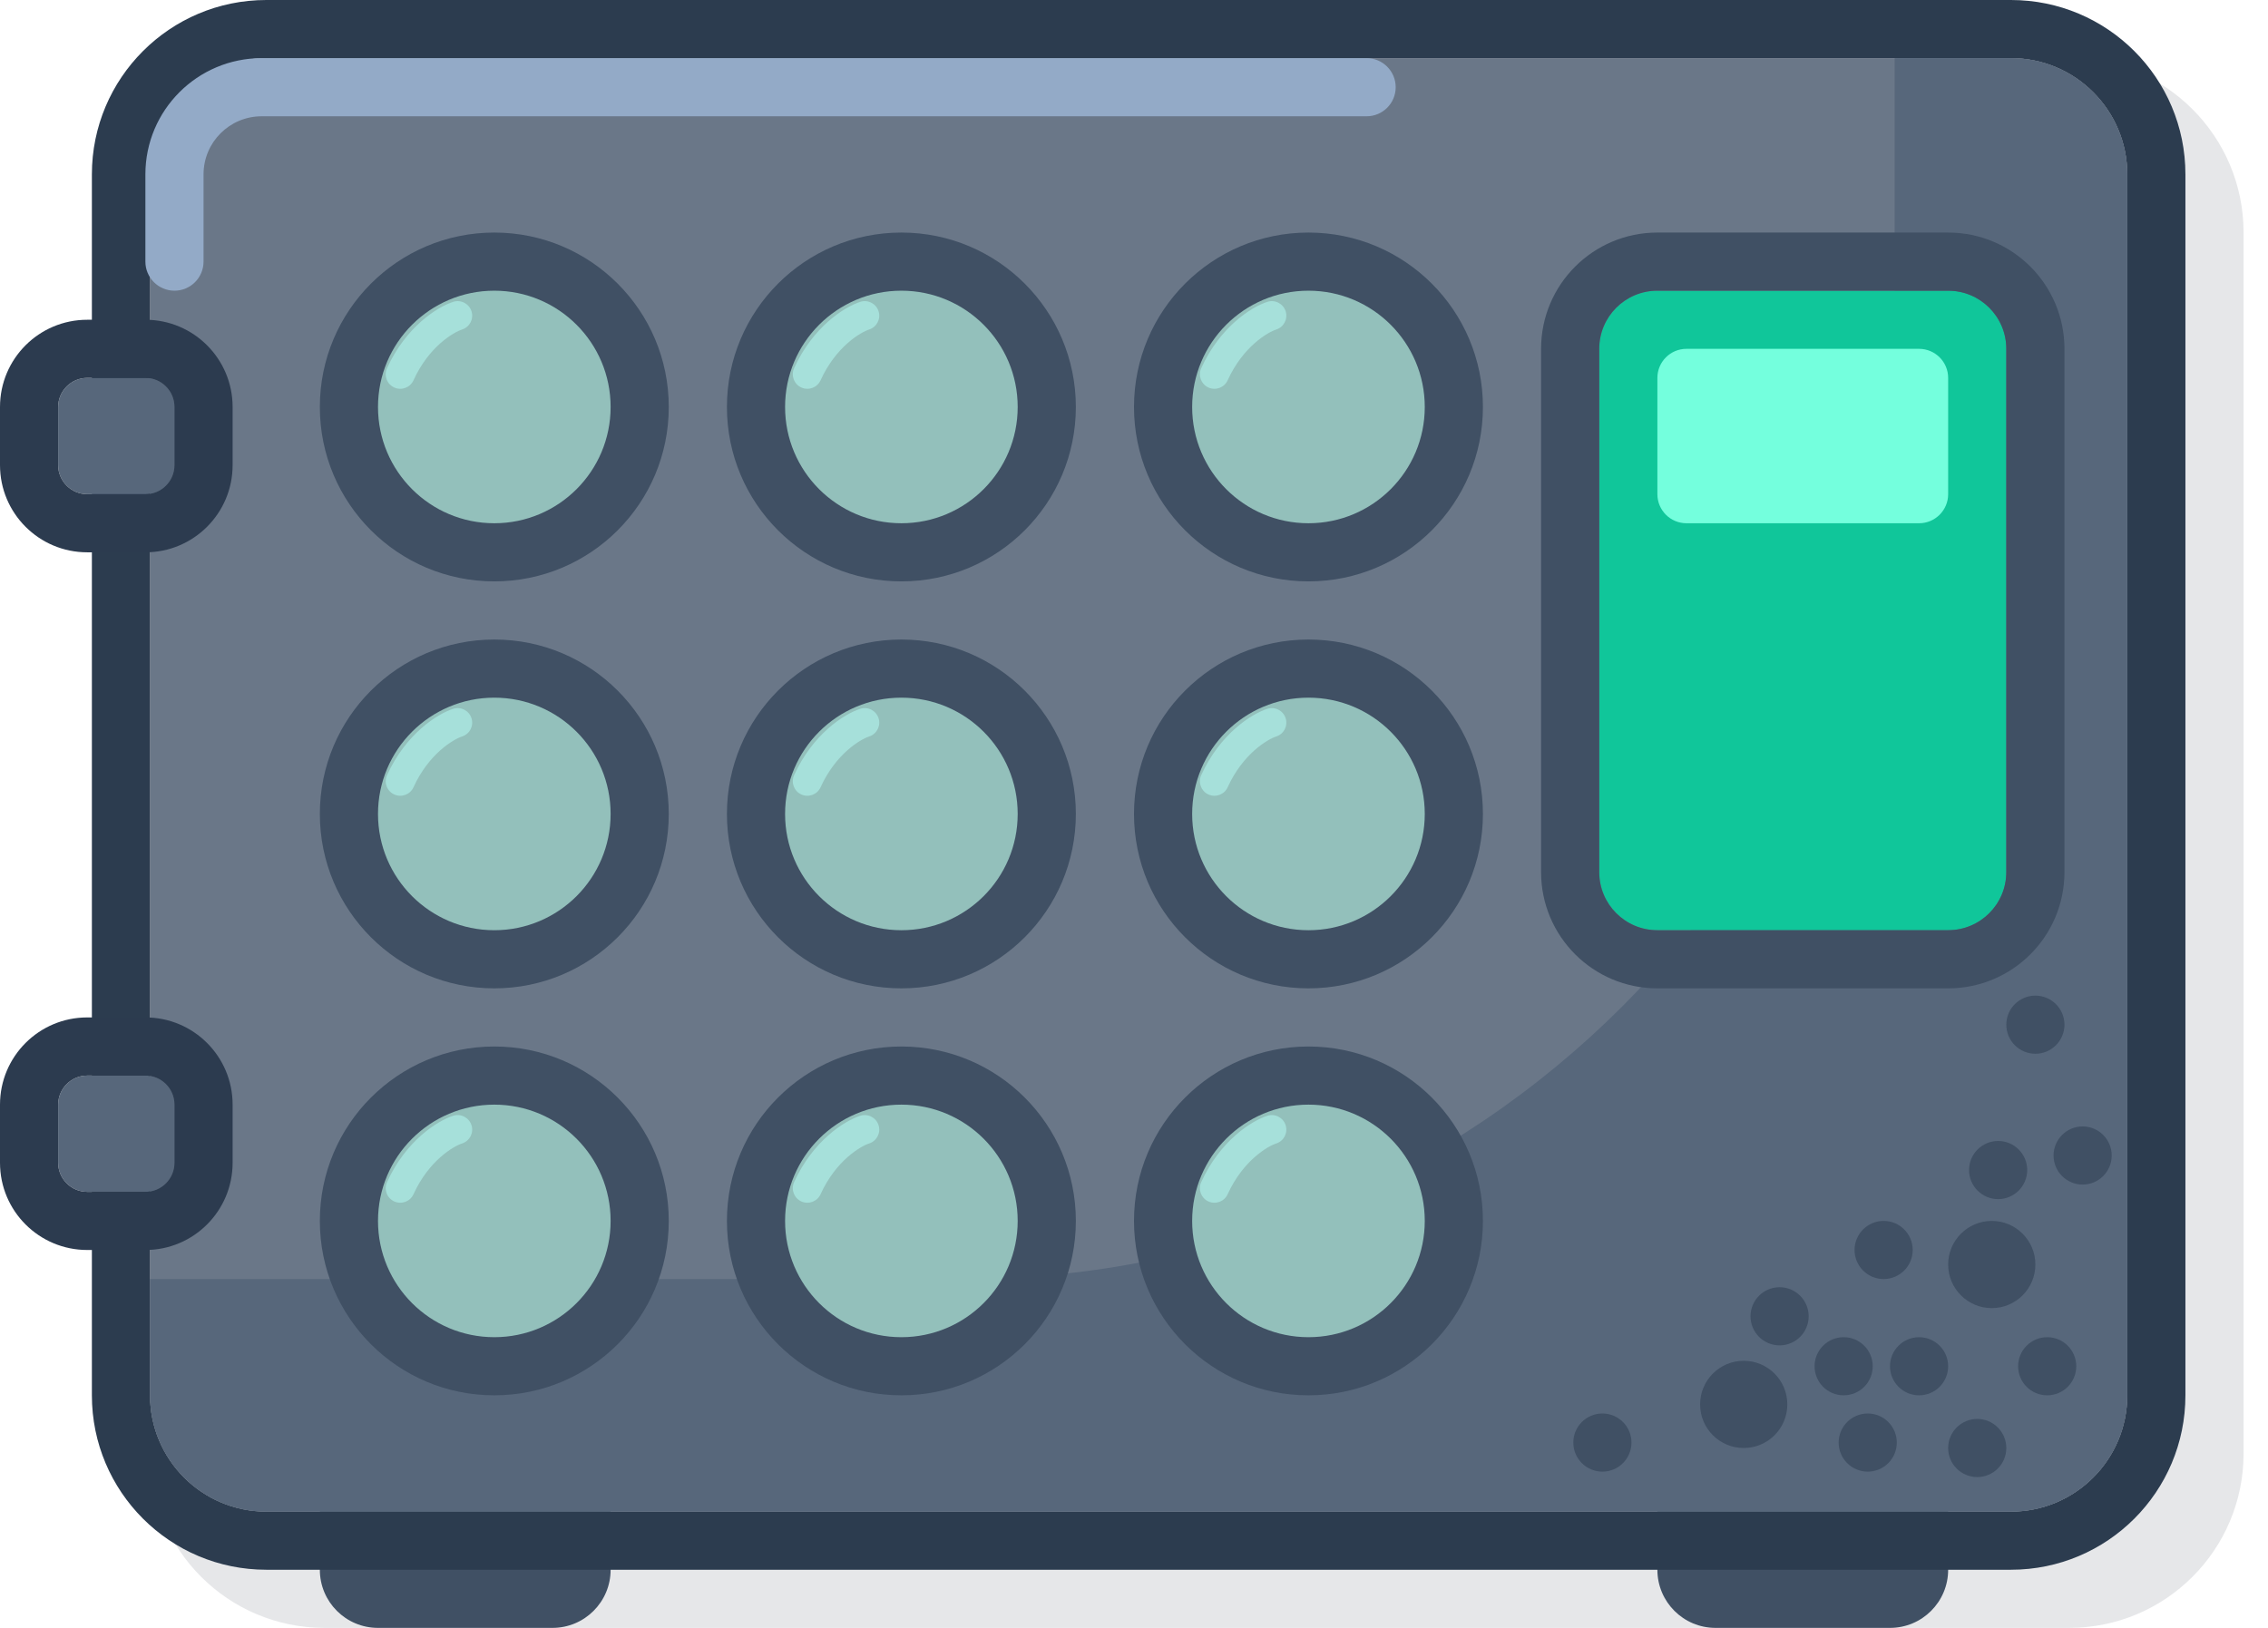 <svg width="78" height="56" viewBox="0 0 78 56" fill="none" xmlns="http://www.w3.org/2000/svg">
<path d="M71.16 2H11.16C7.846 2 5.16 4.686 5.16 8V50C5.16 53.314 7.846 56 11.16 56H71.16C74.474 56 77.16 53.314 77.16 50V8C77.16 4.686 74.474 2 71.16 2Z" fill="#021024" fill-opacity="0.1"/>
<path d="M57 52C57 50.895 57.895 50 59 50H65C66.105 50 67 50.895 67 52V54C67 55.105 66.105 56 65 56H59C57.895 56 57 55.105 57 54V52Z" fill="#405064"/>
<path d="M11 52C11 50.895 11.895 50 13 50H19C20.105 50 21 50.895 21 52V54C21 55.105 20.105 56 19 56H13C11.895 56 11 55.105 11 54V52Z" fill="#405064"/>
<path d="M5.16 6C5.16 3.791 6.951 2 9.16 2H69.16C71.369 2 73.16 3.791 73.16 6V48C73.16 50.209 71.369 52 69.16 52H9.16C6.951 52 5.16 50.209 5.16 48V6Z" fill="#6A7788"/>
<path fill-rule="evenodd" clip-rule="evenodd" d="M9.16 0H69.16C72.474 0 75.16 2.686 75.16 6V48C75.16 51.314 72.474 54 69.16 54H9.16C5.846 54 3.16 51.314 3.16 48V6C3.16 2.686 5.846 0 9.16 0ZM9.16 2C6.951 2 5.16 3.791 5.16 6V48C5.16 50.209 6.951 52 9.16 52H69.16C71.369 52 73.16 50.209 73.16 48V6C73.16 3.791 71.369 2 69.16 2H9.16Z" fill="#2C3C4F"/>
<path fill-rule="evenodd" clip-rule="evenodd" d="M5.16 44V48C5.16 50.209 6.951 52 9.16 52H69.16C71.369 52 73.16 50.209 73.16 48V6C73.16 3.791 71.369 2 69.16 2H65.16V12C65.16 29.673 50.833 44 33.16 44H5.16Z" fill="#57677B"/>
<path d="M67 47C67 47.552 66.552 48 66 48C65.448 48 65 47.552 65 47C65 46.448 65.448 46 66 46C66.552 46 67 46.448 67 47Z" fill="#405064"/>
<path d="M71.406 47C71.406 47.552 70.959 48 70.406 48C69.854 48 69.406 47.552 69.406 47C69.406 46.448 69.854 46 70.406 46C70.959 46 71.406 46.448 71.406 47Z" fill="#405064"/>
<path d="M72.625 39.75C72.625 40.302 72.177 40.75 71.625 40.75C71.073 40.75 70.625 40.302 70.625 39.75C70.625 39.198 71.073 38.75 71.625 38.75C72.177 38.75 72.625 39.198 72.625 39.75Z" fill="#405064"/>
<path d="M71 35.25C71 35.802 70.552 36.25 70 36.25C69.448 36.25 69 35.802 69 35.25C69 34.698 69.448 34.25 70 34.25C70.552 34.25 71 34.698 71 35.25Z" fill="#405064"/>
<path d="M69.719 40.25C69.719 40.802 69.271 41.25 68.719 41.25C68.166 41.25 67.719 40.802 67.719 40.25C67.719 39.698 68.166 39.25 68.719 39.25C69.271 39.25 69.719 39.698 69.719 40.25Z" fill="#405064"/>
<path d="M65.781 43C65.781 43.552 65.334 44 64.781 44C64.229 44 63.781 43.552 63.781 43C63.781 42.448 64.229 42 64.781 42C65.334 42 65.781 42.448 65.781 43Z" fill="#405064"/>
<path d="M64.406 47C64.406 47.552 63.959 48 63.406 48C62.854 48 62.406 47.552 62.406 47C62.406 46.448 62.854 46 63.406 46C63.959 46 64.406 46.448 64.406 47Z" fill="#405064"/>
<path d="M69 49.812C69 50.365 68.552 50.812 68 50.812C67.448 50.812 67 50.365 67 49.812C67 49.26 67.448 48.812 68 48.812C68.552 48.812 69 49.26 69 49.812Z" fill="#405064"/>
<path d="M65.234 49.625C65.234 50.177 64.787 50.625 64.234 50.625C63.682 50.625 63.234 50.177 63.234 49.625C63.234 49.073 63.682 48.625 64.234 48.625C64.787 48.625 65.234 49.073 65.234 49.625Z" fill="#405064"/>
<path d="M56.109 49.625C56.109 50.177 55.662 50.625 55.109 50.625C54.557 50.625 54.109 50.177 54.109 49.625C54.109 49.073 54.557 48.625 55.109 48.625C55.662 48.625 56.109 49.073 56.109 49.625Z" fill="#405064"/>
<path d="M62.203 45.281C62.203 45.834 61.755 46.281 61.203 46.281C60.651 46.281 60.203 45.834 60.203 45.281C60.203 44.729 60.651 44.281 61.203 44.281C61.755 44.281 62.203 44.729 62.203 45.281Z" fill="#405064"/>
<path d="M70 43.5C70 44.328 69.328 45 68.5 45C67.672 45 67 44.328 67 43.5C67 42.672 67.672 42 68.5 42C69.328 42 70 42.672 70 43.5Z" fill="#405064"/>
<path d="M61.469 48.312C61.469 49.141 60.797 49.812 59.969 49.812C59.14 49.812 58.469 49.141 58.469 48.312C58.469 47.484 59.14 46.812 59.969 46.812C60.797 46.812 61.469 47.484 61.469 48.312Z" fill="#405064"/>
<path fill-rule="evenodd" clip-rule="evenodd" d="M5 6C5 3.791 6.791 2 9 2H47C47.552 2 48 2.448 48 3C48 3.552 47.552 4 47 4H9C7.895 4 7 4.895 7 6V9C7 9.552 6.552 10 6 10C5.448 10 5 9.552 5 9V6Z" fill="#93AAC7"/>
<path d="M22 14C22 16.761 19.761 19 17 19C14.239 19 12 16.761 12 14C12 11.239 14.239 9 17 9C19.761 9 22 11.239 22 14Z" fill="#93C0BB"/>
<path fill-rule="evenodd" clip-rule="evenodd" d="M17 10C14.791 10 13 11.791 13 14C13 16.209 14.791 18 17 18C19.209 18 21 16.209 21 14C21 11.791 19.209 10 17 10ZM11 14C11 10.686 13.686 8 17 8C20.314 8 23 10.686 23 14C23 17.314 20.314 20 17 20C13.686 20 11 17.314 11 14Z" fill="#405064"/>
<path d="M22 28C22 30.761 19.761 33 17 33C14.239 33 12 30.761 12 28C12 25.239 14.239 23 17 23C19.761 23 22 25.239 22 28Z" fill="#93C0BB"/>
<path fill-rule="evenodd" clip-rule="evenodd" d="M17 24C14.791 24 13 25.791 13 28C13 30.209 14.791 32 17 32C19.209 32 21 30.209 21 28C21 25.791 19.209 24 17 24ZM11 28C11 24.686 13.686 22 17 22C20.314 22 23 24.686 23 28C23 31.314 20.314 34 17 34C13.686 34 11 31.314 11 28Z" fill="#405064"/>
<path d="M22 42C22 44.761 19.761 47 17 47C14.239 47 12 44.761 12 42C12 39.239 14.239 37 17 37C19.761 37 22 39.239 22 42Z" fill="#93C0BB"/>
<path fill-rule="evenodd" clip-rule="evenodd" d="M17 38C14.791 38 13 39.791 13 42C13 44.209 14.791 46 17 46C19.209 46 21 44.209 21 42C21 39.791 19.209 38 17 38ZM11 42C11 38.686 13.686 36 17 36C20.314 36 23 38.686 23 42C23 45.314 20.314 48 17 48C13.686 48 11 45.314 11 42Z" fill="#405064"/>
<path d="M36 14C36 16.761 33.761 19 31 19C28.239 19 26 16.761 26 14C26 11.239 28.239 9 31 9C33.761 9 36 11.239 36 14Z" fill="#93C0BB"/>
<path fill-rule="evenodd" clip-rule="evenodd" d="M31 10C28.791 10 27 11.791 27 14C27 16.209 28.791 18 31 18C33.209 18 35 16.209 35 14C35 11.791 33.209 10 31 10ZM25 14C25 10.686 27.686 8 31 8C34.314 8 37 10.686 37 14C37 17.314 34.314 20 31 20C27.686 20 25 17.314 25 14Z" fill="#405064"/>
<path d="M36 28C36 30.761 33.761 33 31 33C28.239 33 26 30.761 26 28C26 25.239 28.239 23 31 23C33.761 23 36 25.239 36 28Z" fill="#93C0BB"/>
<path fill-rule="evenodd" clip-rule="evenodd" d="M31 24C28.791 24 27 25.791 27 28C27 30.209 28.791 32 31 32C33.209 32 35 30.209 35 28C35 25.791 33.209 24 31 24ZM25 28C25 24.686 27.686 22 31 22C34.314 22 37 24.686 37 28C37 31.314 34.314 34 31 34C27.686 34 25 31.314 25 28Z" fill="#405064"/>
<path d="M36 42C36 44.761 33.761 47 31 47C28.239 47 26 44.761 26 42C26 39.239 28.239 37 31 37C33.761 37 36 39.239 36 42Z" fill="#93C0BB"/>
<path fill-rule="evenodd" clip-rule="evenodd" d="M31 38C28.791 38 27 39.791 27 42C27 44.209 28.791 46 31 46C33.209 46 35 44.209 35 42C35 39.791 33.209 38 31 38ZM25 42C25 38.686 27.686 36 31 36C34.314 36 37 38.686 37 42C37 45.314 34.314 48 31 48C27.686 48 25 45.314 25 42Z" fill="#405064"/>
<path d="M50 14C50 16.761 47.761 19 45 19C42.239 19 40 16.761 40 14C40 11.239 42.239 9 45 9C47.761 9 50 11.239 50 14Z" fill="#93C0BB"/>
<path fill-rule="evenodd" clip-rule="evenodd" d="M45 10C42.791 10 41 11.791 41 14C41 16.209 42.791 18 45 18C47.209 18 49 16.209 49 14C49 11.791 47.209 10 45 10ZM39 14C39 10.686 41.686 8 45 8C48.314 8 51 10.686 51 14C51 17.314 48.314 20 45 20C41.686 20 39 17.314 39 14Z" fill="#405064"/>
<path d="M50 28C50 30.761 47.761 33 45 33C42.239 33 40 30.761 40 28C40 25.239 42.239 23 45 23C47.761 23 50 25.239 50 28Z" fill="#93C0BB"/>
<path fill-rule="evenodd" clip-rule="evenodd" d="M45 24C42.791 24 41 25.791 41 28C41 30.209 42.791 32 45 32C47.209 32 49 30.209 49 28C49 25.791 47.209 24 45 24ZM39 28C39 24.686 41.686 22 45 22C48.314 22 51 24.686 51 28C51 31.314 48.314 34 45 34C41.686 34 39 31.314 39 28Z" fill="#405064"/>
<path d="M50 42C50 44.761 47.761 47 45 47C42.239 47 40 44.761 40 42C40 39.239 42.239 37 45 37C47.761 37 50 39.239 50 42Z" fill="#93C0BB"/>
<path fill-rule="evenodd" clip-rule="evenodd" d="M45 38C42.791 38 41 39.791 41 42C41 44.209 42.791 46 45 46C47.209 46 49 44.209 49 42C49 39.791 47.209 38 45 38ZM39 42C39 38.686 41.686 36 45 36C48.314 36 51 38.686 51 42C51 45.314 48.314 48 45 48C41.686 48 39 45.314 39 42Z" fill="#405064"/>
<path fill-rule="evenodd" clip-rule="evenodd" d="M16.215 38.707C16.299 38.971 16.154 39.252 15.89 39.336C15.611 39.425 14.75 39.916 14.221 41.082C14.107 41.333 13.81 41.444 13.559 41.33C13.307 41.216 13.196 40.92 13.31 40.668C13.958 39.241 15.042 38.557 15.587 38.383C15.85 38.299 16.131 38.444 16.215 38.707Z" fill="#A6E0DA"/>
<path fill-rule="evenodd" clip-rule="evenodd" d="M30.215 38.707C30.299 38.971 30.154 39.252 29.89 39.336C29.611 39.425 28.75 39.916 28.221 41.082C28.107 41.333 27.81 41.444 27.559 41.33C27.308 41.216 27.196 40.92 27.31 40.668C27.958 39.241 29.042 38.557 29.587 38.383C29.85 38.299 30.131 38.444 30.215 38.707Z" fill="#A6E0DA"/>
<path fill-rule="evenodd" clip-rule="evenodd" d="M44.215 38.707C44.299 38.971 44.154 39.252 43.891 39.336C43.611 39.425 42.751 39.916 42.221 41.082C42.107 41.333 41.811 41.444 41.559 41.33C41.308 41.216 41.197 40.92 41.311 40.668C41.959 39.241 43.042 38.557 43.587 38.383C43.85 38.299 44.131 38.444 44.215 38.707Z" fill="#A6E0DA"/>
<path fill-rule="evenodd" clip-rule="evenodd" d="M16.215 24.707C16.299 24.971 16.154 25.252 15.89 25.336C15.611 25.425 14.75 25.916 14.221 27.082C14.107 27.333 13.81 27.444 13.559 27.33C13.307 27.216 13.196 26.92 13.31 26.668C13.958 25.241 15.042 24.557 15.587 24.383C15.85 24.299 16.131 24.444 16.215 24.707Z" fill="#A6E0DA"/>
<path fill-rule="evenodd" clip-rule="evenodd" d="M30.215 24.707C30.299 24.971 30.154 25.252 29.89 25.336C29.611 25.425 28.75 25.916 28.221 27.082C28.107 27.333 27.81 27.444 27.559 27.33C27.308 27.216 27.196 26.92 27.31 26.668C27.958 25.241 29.042 24.557 29.587 24.383C29.85 24.299 30.131 24.444 30.215 24.707Z" fill="#A6E0DA"/>
<path fill-rule="evenodd" clip-rule="evenodd" d="M44.215 24.707C44.299 24.971 44.154 25.252 43.891 25.336C43.611 25.425 42.751 25.916 42.221 27.082C42.107 27.333 41.811 27.444 41.559 27.33C41.308 27.216 41.197 26.92 41.311 26.668C41.959 25.241 43.042 24.557 43.587 24.383C43.85 24.299 44.131 24.444 44.215 24.707Z" fill="#A6E0DA"/>
<path fill-rule="evenodd" clip-rule="evenodd" d="M16.215 10.707C16.299 10.97 16.154 11.252 15.89 11.336C15.611 11.425 14.75 11.915 14.221 13.082C14.107 13.333 13.81 13.444 13.559 13.33C13.307 13.216 13.196 12.92 13.31 12.668C13.958 11.241 15.042 10.557 15.587 10.383C15.85 10.299 16.131 10.444 16.215 10.707Z" fill="#A6E0DA"/>
<path fill-rule="evenodd" clip-rule="evenodd" d="M30.215 10.707C30.299 10.97 30.154 11.252 29.89 11.336C29.611 11.425 28.75 11.915 28.221 13.082C28.107 13.333 27.81 13.444 27.559 13.33C27.308 13.216 27.196 12.92 27.31 12.668C27.958 11.241 29.042 10.557 29.587 10.383C29.85 10.299 30.131 10.444 30.215 10.707Z" fill="#A6E0DA"/>
<path fill-rule="evenodd" clip-rule="evenodd" d="M44.215 10.707C44.299 10.97 44.154 11.252 43.891 11.336C43.611 11.425 42.751 11.915 42.221 13.082C42.107 13.333 41.811 13.444 41.559 13.33C41.308 13.216 41.197 12.92 41.311 12.668C41.959 11.241 43.042 10.557 43.587 10.383C43.85 10.299 44.131 10.444 44.215 10.707Z" fill="#A6E0DA"/>
<path d="M55 12C55 10.895 55.895 10 57 10H67C68.105 10 69 10.895 69 12V30C69 31.105 68.105 32 67 32H57C55.895 32 55 31.105 55 30V12Z" fill="#10C69A"/>
<path fill-rule="evenodd" clip-rule="evenodd" d="M57 8H67C69.209 8 71 9.791 71 12V30C71 32.209 69.209 34 67 34H57C54.791 34 53 32.209 53 30V12C53 9.791 54.791 8 57 8ZM57 10C55.895 10 55 10.895 55 12V30C55 31.105 55.895 32 57 32H67C68.105 32 69 31.105 69 30V12C69 10.895 68.105 10 67 10H57Z" fill="#405064"/>
<path d="M57 13C57 12.448 57.448 12 58 12H66C66.552 12 67 12.448 67 13V17C67 17.552 66.552 18 66 18H58C57.448 18 57 17.552 57 17V13Z" fill="#74FFDD"/>
<path d="M2 14C2 13.448 2.448 13 3 13H5C5.552 13 6 13.448 6 14V16C6 16.552 5.552 17 5 17H3C2.448 17 2 16.552 2 16V14Z" fill="#57677B"/>
<path fill-rule="evenodd" clip-rule="evenodd" d="M3 11H5C6.657 11 8 12.343 8 14V16C8 17.657 6.657 19 5 19H3C1.343 19 0 17.657 0 16V14C0 12.343 1.343 11 3 11ZM3 13C2.448 13 2 13.448 2 14V16C2 16.552 2.448 17 3 17H5C5.552 17 6 16.552 6 16V14C6 13.448 5.552 13 5 13H3Z" fill="#2C3B4F"/>
<path d="M2 38C2 37.448 2.448 37 3 37H5C5.552 37 6 37.448 6 38V40C6 40.552 5.552 41 5 41H3C2.448 41 2 40.552 2 40V38Z" fill="#57677B"/>
<path fill-rule="evenodd" clip-rule="evenodd" d="M3 35H5C6.657 35 8 36.343 8 38V40C8 41.657 6.657 43 5 43H3C1.343 43 0 41.657 0 40V38C0 36.343 1.343 35 3 35ZM3 37C2.448 37 2 37.448 2 38V40C2 40.552 2.448 41 3 41H5C5.552 41 6 40.552 6 40V38C6 37.448 5.552 37 5 37H3Z" fill="#2C3B4F"/>
</svg>
